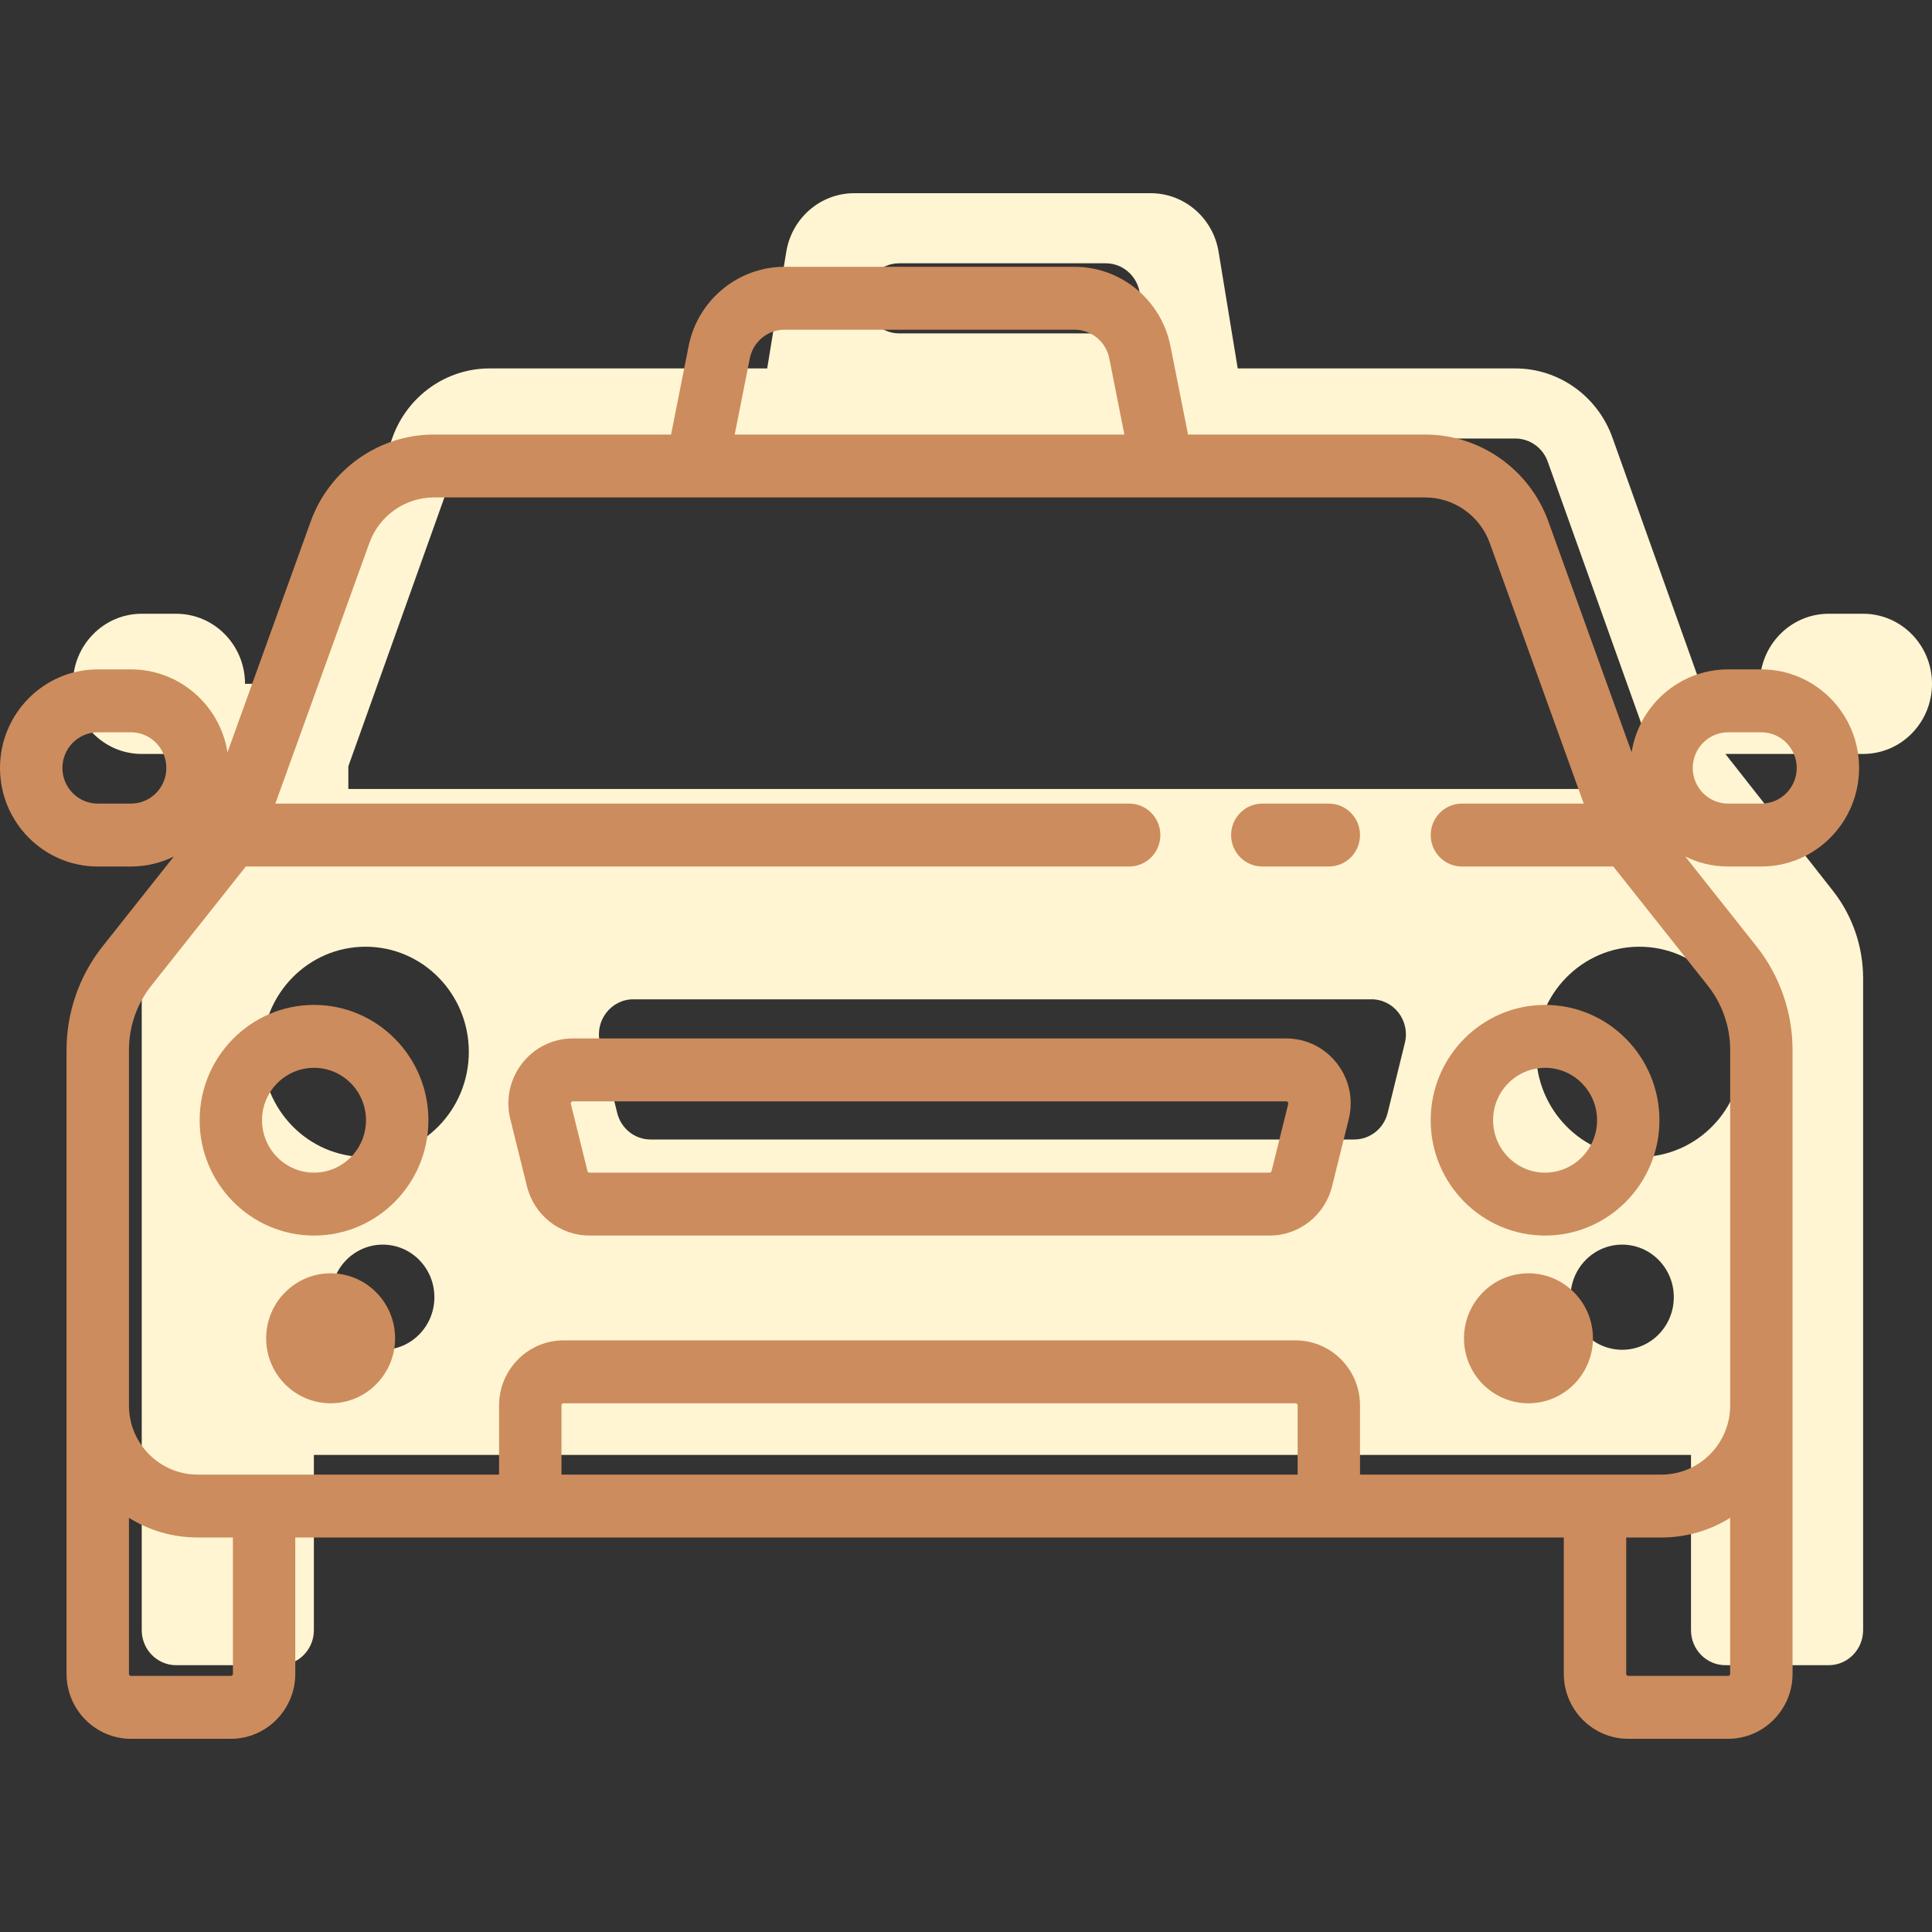 <svg width="50" height="50" viewBox="0 0 50 50" fill="none" xmlns="http://www.w3.org/2000/svg">
<rect x="0" y="0" width="50" height="50" fill="#333333" stroke="none"/>
<path fill-rule="evenodd" clip-rule="evenodd" d="M29.78 5H22.107C21.236 5 20.492 5.641 20.349 6.516L19.855 9.535H12.668C11.545 9.535 10.54 10.251 10.156 11.326L7.88 17.698H6.341C6.341 16.696 5.544 15.884 4.559 15.884H3.668C2.685 15.884 1.887 16.696 1.887 17.698C1.887 18.7 2.685 19.512 3.668 19.512L7.232 19.512L4.45 23.054C3.944 23.697 3.668 24.496 3.668 25.32V42.188C3.668 42.689 4.067 43.095 4.559 43.095H7.232C7.724 43.095 8.123 42.689 8.123 42.188V37.653H43.763V42.188C43.763 42.689 44.162 43.095 44.654 43.095H47.326C47.818 43.095 48.217 42.689 48.217 42.188V25.32C48.217 24.496 47.942 23.697 47.436 23.054L44.653 19.512L48.217 19.512C49.202 19.512 50 18.7 50 17.698C50 16.696 49.203 15.884 48.218 15.884H47.327C46.343 15.884 45.545 16.696 45.545 17.698H44.005L41.73 11.326C41.345 10.251 40.341 9.535 39.217 9.535H32.032L31.537 6.516C31.394 5.641 30.65 5 29.78 5ZM28.616 8.628H23.27C22.778 8.628 22.379 8.222 22.379 7.721C22.379 7.22 22.778 6.814 23.27 6.814H28.616C29.108 6.814 29.507 7.22 29.507 7.721C29.507 8.222 29.108 8.628 28.616 8.628ZM40.055 11.946C39.928 11.589 39.591 11.349 39.218 11.349H12.668C12.295 11.349 11.959 11.589 11.832 11.946L9.015 19.832V20.419H42.872V19.832L40.055 11.946ZM35.047 29.49H16.837C16.428 29.49 16.072 29.206 15.973 28.803L15.527 26.989C15.387 26.416 15.812 25.862 16.392 25.862H35.493C36.073 25.862 36.498 26.416 36.358 26.989L35.912 28.803C35.813 29.206 35.456 29.49 35.047 29.49ZM9.907 34.932C10.645 34.932 11.242 34.323 11.242 33.571C11.242 32.82 10.645 32.211 9.907 32.211C9.168 32.211 8.57 32.82 8.57 33.571C8.57 34.323 9.168 34.932 9.907 34.932ZM43.318 33.571C43.318 34.323 42.72 34.932 41.982 34.932C41.243 34.932 40.645 34.323 40.645 33.571C40.645 32.82 41.243 32.211 41.982 32.211C42.72 32.211 43.318 32.82 43.318 33.571ZM9.46 29.943C10.937 29.943 12.133 28.725 12.133 27.222C12.133 25.719 10.937 24.501 9.46 24.501C7.984 24.501 6.787 25.719 6.787 27.222C6.787 28.725 7.984 29.943 9.46 29.943ZM45.1 27.222C45.1 28.725 43.903 29.943 42.426 29.943C40.95 29.943 39.753 28.725 39.753 27.222C39.753 25.719 40.95 24.501 42.426 24.501C43.903 24.501 45.1 25.719 45.1 27.222Z" fill="#FFF5D2"/>
<path d="M34.39 20.797H32.668C32.222 20.797 31.861 21.162 31.861 21.611C31.861 22.061 32.222 22.425 32.668 22.425H34.39C34.836 22.425 35.197 22.061 35.197 21.611C35.197 21.162 34.836 20.797 34.39 20.797Z" fill="#CD8C5D"/>
<path d="M34.601 27.522C34.283 27.111 33.804 26.875 33.286 26.875H14.826C14.309 26.875 13.829 27.111 13.511 27.522C13.193 27.933 13.082 28.459 13.207 28.965L13.638 30.702C13.824 31.452 14.49 31.976 15.257 31.976H32.856C33.623 31.976 34.288 31.452 34.474 30.702L34.905 28.965C35.031 28.459 34.92 27.933 34.601 27.522ZM33.339 28.57L32.908 30.307C32.902 30.331 32.881 30.348 32.856 30.348H15.257C15.232 30.348 15.21 30.331 15.204 30.307L14.774 28.57C14.772 28.563 14.767 28.545 14.784 28.524C14.8 28.503 14.818 28.503 14.826 28.503H33.286C33.294 28.503 33.313 28.503 33.329 28.524C33.345 28.545 33.341 28.563 33.339 28.57Z" fill="#CD8C5D"/>
<path d="M45.584 22.425C46.978 22.425 48.113 21.281 48.113 19.875C48.113 18.468 46.978 17.324 45.584 17.324H44.723C43.465 17.324 42.419 18.255 42.226 19.468L40.072 13.497C39.587 12.15 38.306 11.246 36.886 11.246H30.746L30.291 8.955C30.056 7.767 29.013 6.905 27.811 6.905H20.302C19.1 6.905 18.057 7.767 17.822 8.955L17.367 11.246H11.227C9.807 11.246 8.526 12.15 8.041 13.496L5.888 19.468C5.694 18.255 4.648 17.324 3.391 17.324H2.53C1.135 17.324 0 18.468 0 19.875C0 21.281 1.135 22.425 2.529 22.425H3.39C3.788 22.425 4.164 22.332 4.499 22.166L2.654 24.493C2.053 25.25 1.722 26.201 1.722 27.171V43.318C1.722 44.245 2.47 45 3.39 45H5.974C6.894 45 7.642 44.245 7.642 43.318V39.79H40.471V43.318C40.471 44.245 41.219 45 42.139 45H44.723C45.643 45 46.391 44.245 46.391 43.318V27.171C46.391 26.201 46.06 25.25 45.459 24.493L43.614 22.166C43.949 22.332 44.325 22.425 44.723 22.425H45.584ZM3.391 20.797H2.53C2.025 20.797 1.615 20.383 1.615 19.875C1.615 19.366 2.025 18.952 2.53 18.952H3.391C3.895 18.952 4.305 19.366 4.305 19.875C4.305 20.383 3.895 20.797 3.391 20.797ZM19.405 9.274C19.49 8.845 19.867 8.533 20.302 8.533H27.811C28.246 8.533 28.623 8.845 28.708 9.274L29.099 11.246H19.014L19.405 9.274ZM6.028 43.318C6.028 43.348 6.003 43.372 5.974 43.372H3.39C3.361 43.372 3.337 43.348 3.337 43.318V39.282C3.853 39.604 4.462 39.79 5.113 39.79H6.027L6.028 43.318ZM33.582 38.162H14.531V36.372C14.531 36.342 14.555 36.317 14.585 36.317H33.529C33.558 36.317 33.583 36.342 33.583 36.372L33.582 38.162ZM44.776 43.318C44.776 43.348 44.752 43.372 44.723 43.372H42.139C42.11 43.372 42.086 43.348 42.086 43.318V39.79H43C43.651 39.79 44.26 39.604 44.776 39.282L44.776 43.318ZM44.199 25.51C44.571 25.979 44.777 26.569 44.777 27.171V36.372C44.777 37.359 43.98 38.162 43.001 38.162H35.197V36.372C35.197 35.444 34.449 34.689 33.529 34.689H14.585C13.665 34.689 12.916 35.444 12.916 36.372V38.162H5.113C4.133 38.162 3.337 37.359 3.337 36.372V27.171C3.337 26.569 3.542 25.979 3.915 25.51L6.362 22.425H29.223C29.669 22.425 30.03 22.061 30.03 21.611C30.03 21.161 29.669 20.797 29.223 20.797H7.126L9.559 14.053C9.813 13.348 10.483 12.874 11.228 12.874H36.886C37.63 12.874 38.301 13.348 38.555 14.053L40.987 20.797H37.834C37.388 20.797 37.027 21.161 37.027 21.611C37.027 22.061 37.388 22.425 37.834 22.425H41.752L44.199 25.51ZM43.808 19.875C43.808 19.366 44.218 18.952 44.723 18.952H45.584C46.088 18.952 46.499 19.366 46.499 19.875C46.499 20.383 46.088 20.797 45.584 20.797H44.723C44.218 20.797 43.808 20.383 43.808 19.875Z" fill="#CD8C5D"/>
<path d="M8.557 32.953C7.637 32.953 6.888 33.707 6.888 34.635C6.888 35.563 7.637 36.317 8.557 36.317C9.477 36.317 10.225 35.563 10.225 34.635C10.225 33.707 9.477 32.953 8.557 32.953Z" fill="#CD8C5D"/>
<path d="M39.556 32.953C38.636 32.953 37.888 33.707 37.888 34.635C37.888 35.563 38.636 36.317 39.556 36.317C40.476 36.317 41.225 35.563 41.225 34.635C41.225 33.707 40.476 32.953 39.556 32.953Z" fill="#CD8C5D"/>
<path d="M8.127 26.007C6.494 26.007 5.167 27.346 5.167 28.991C5.167 30.637 6.494 31.976 8.127 31.976C9.759 31.976 11.087 30.637 11.087 28.991C11.087 27.346 9.759 26.007 8.127 26.007ZM8.127 30.348C7.385 30.348 6.781 29.739 6.781 28.991C6.781 28.243 7.385 27.635 8.127 27.635C8.869 27.635 9.472 28.243 9.472 28.991C9.472 29.739 8.868 30.348 8.127 30.348Z" fill="#CD8C5D"/>
<path d="M39.986 26.007C38.354 26.007 37.026 27.346 37.026 28.991C37.026 30.637 38.354 31.976 39.986 31.976C41.619 31.976 42.946 30.637 42.946 28.991C42.946 27.346 41.619 26.007 39.986 26.007ZM39.986 30.348C39.245 30.348 38.641 29.739 38.641 28.991C38.641 28.243 39.245 27.635 39.986 27.635C40.728 27.635 41.332 28.243 41.332 28.991C41.332 29.739 40.728 30.348 39.986 30.348Z" fill="#CD8C5D"/>
</svg>
